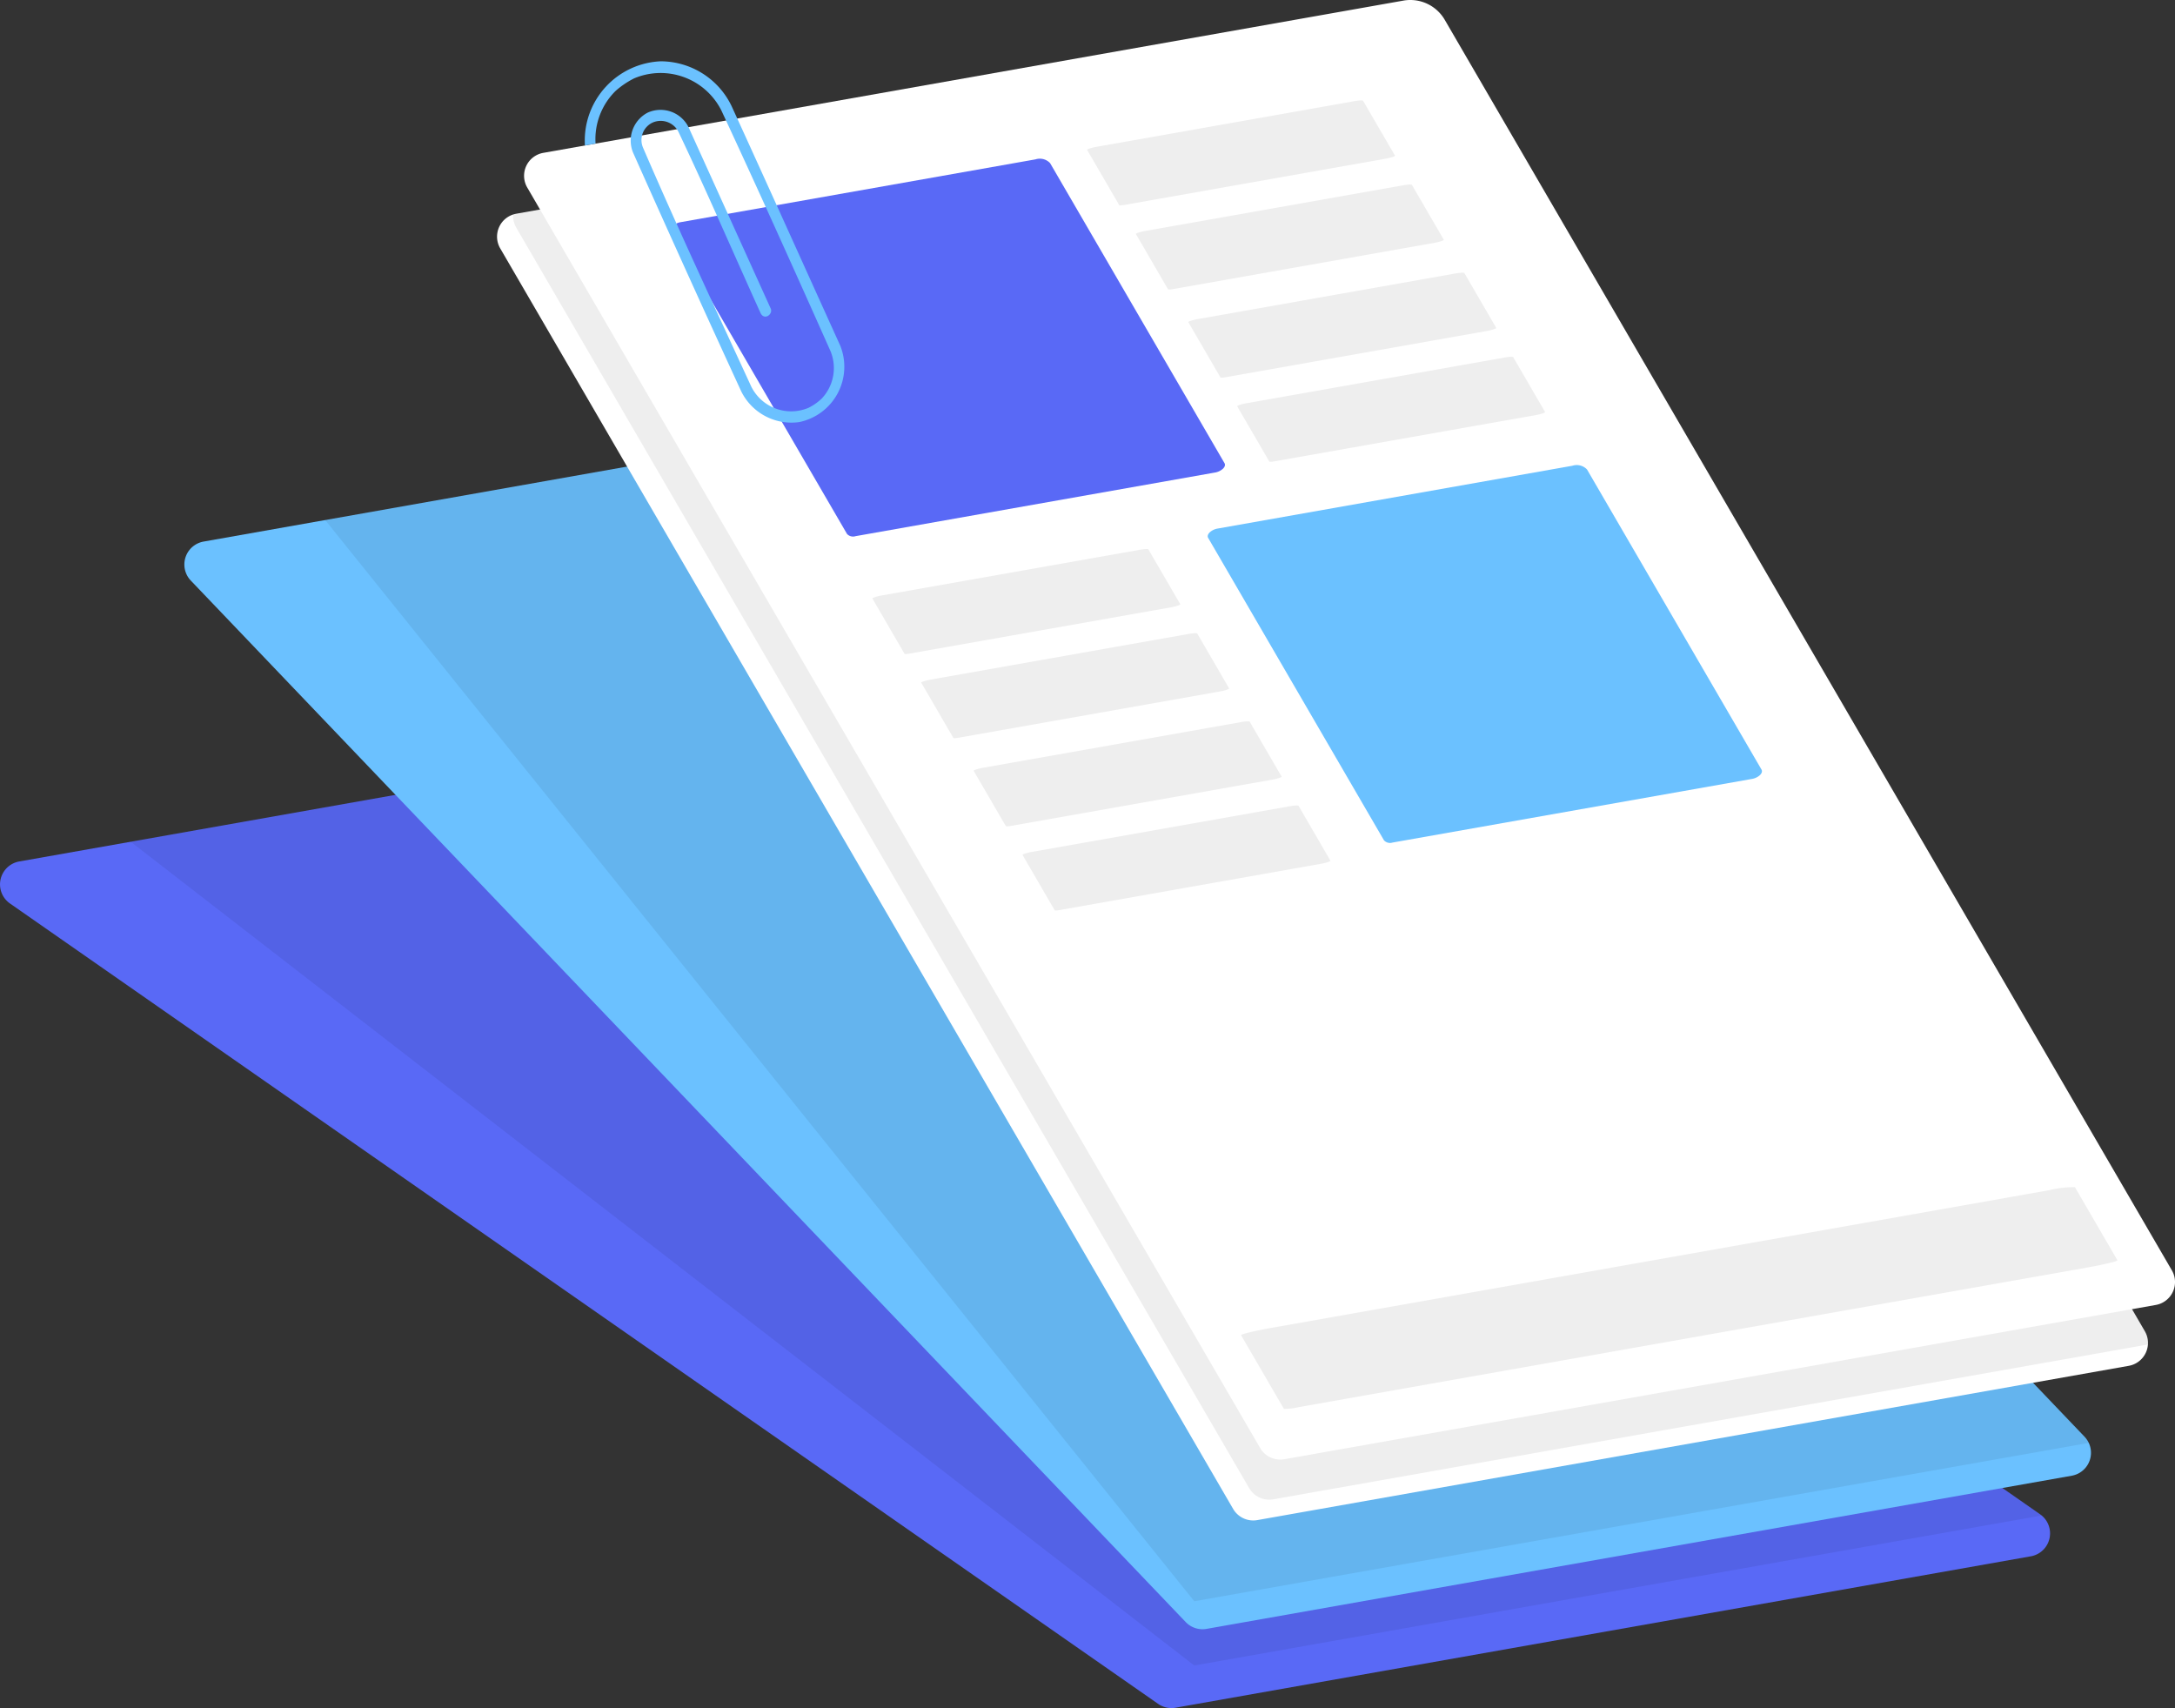 <svg xmlns="http://www.w3.org/2000/svg" width="213.484" height="167.634" viewBox="0 0 213.484 167.634">
  <rect x="0" y="0" width="213.484" height="167.634" fill="#333333" stroke="none"/>
  <g id="Grupo_59" data-name="Grupo 59" transform="translate(-406.912 -906.418)">
    <g id="Grupo_40" data-name="Grupo 40" transform="translate(406.912 976.068)">
      <path id="Trazado_28" data-name="Trazado 28" d="M494.459,1133.34a2.285,2.285,0,0,0-1.7-.375L408.8,1147.826a2.285,2.285,0,0,0-.909,4.123l112.7,78.555a2.285,2.285,0,0,0,1.7.375l83.957-14.861a2.285,2.285,0,0,0,.908-4.123Z" transform="translate(-406.912 -1132.929)" fill="#5969f6" fill-rule="evenodd"/>
    </g>
    <g id="Grupo_41" data-name="Grupo 41" transform="translate(419.738 975.935)">
      <path id="Trazado_29" data-name="Trazado 29" d="M1023.22,1197.712l-83.2,14.726-104.4-80.848,73.949-13.09Z" transform="translate(-835.626 -1118.5)" fill="rgba(0,0,0,0.07)" fill-rule="evenodd"/>
    </g>
    <g id="Grupo_42" data-name="Grupo 42" transform="translate(425.007 944.502)">
      <path id="Trazado_30" data-name="Trazado 30" d="M554.62,1030.979a2.285,2.285,0,0,0-2.049-.671l-84.924,15.033a2.285,2.285,0,0,0-1.253,3.827l97.651,102.212a2.284,2.284,0,0,0,2.049.671l84.924-15.032a2.285,2.285,0,0,0,1.253-3.828Z" transform="translate(-465.761 -1030.273)" fill="#6bc1ff" fill-rule="evenodd"/>
    </g>
    <g id="Grupo_43" data-name="Grupo 43" transform="translate(438.828 944.323)">
      <path id="Trazado_31" data-name="Trazado 31" d="M1070.957,1119.369l-87.942,15.568-85.307-106.115L971.9,1015.69Z" transform="translate(-897.708 -1015.69)" fill="rgba(0,0,1,0.07)" fill-rule="evenodd"/>
    </g>
    <g id="Grupo_44" data-name="Grupo 44" transform="translate(455.701 912.396)">
      <path id="Trazado_32" data-name="Trazado 32" d="M655.947,927.8a3.911,3.911,0,0,0-4.063-1.885l-84.417,14.943a2.285,2.285,0,0,0-1.577,3.4l71.937,123.711a2.284,2.284,0,0,0,2.373,1.1l85.536-15.141a2.285,2.285,0,0,0,1.577-3.4Z" transform="translate(-565.581 -925.86)" fill="#fff" fill-rule="evenodd"/>
    </g>
    <g id="Grupo_45" data-name="Grupo 45" transform="translate(457.273 912.394)">
      <path id="Trazado_33" data-name="Trazado 33" d="M957.7,926.934a2.275,2.275,0,0,1,.31-.078l84.418-14.943a3.914,3.914,0,0,1,4.065,1.885c9.163,15.76,61.393,105.582,71.365,122.725a2.3,2.3,0,0,1,.3,1.282,2.071,2.071,0,0,1-.31.077l-85.534,15.141a2.278,2.278,0,0,1-2.374-1.1c-7.269-12.5-61.734-106.161-71.937-123.708A2.285,2.285,0,0,1,957.7,926.934Z" transform="translate(-957.693 -911.853)" fill="rgba(0,0,0,0.07)" fill-rule="evenodd"/>
    </g>
    <g id="Grupo_46" data-name="Grupo 46" transform="translate(458.353 906.418)">
      <path id="Trazado_34" data-name="Trazado 34" d="M664.573,908.363a3.911,3.911,0,0,0-4.063-1.885L576.093,921.42a2.285,2.285,0,0,0-1.577,3.4l71.938,123.711a2.284,2.284,0,0,0,2.373,1.1l85.537-15.141a2.285,2.285,0,0,0,1.577-3.4Z" transform="translate(-574.207 -906.418)" fill="#fff" fill-rule="evenodd"/>
    </g>
    <g id="Grupo_47" data-name="Grupo 47" transform="translate(472.75 922.019)">
      <path id="Trazado_35" data-name="Trazado 35" d="M658.262,957.567a1.385,1.385,0,0,0-1.439-.37L622,963.36a1.532,1.532,0,0,0-.781.376c-.186.182-.243.383-.153.537l17.262,29.687a.809.809,0,0,0,.84.216l35.281-6.245a1.532,1.532,0,0,0,.781-.376c.186-.182.243-.383.153-.537Z" transform="translate(-621.028 -957.157)" fill="#5969f6" fill-rule="evenodd"/>
    </g>
    <g id="Grupo_48" data-name="Grupo 48" transform="translate(525.453 952.088)">
      <path id="Trazado_36" data-name="Trazado 36" d="M829.658,1055.356a1.385,1.385,0,0,0-1.439-.37l-34.819,6.164a1.532,1.532,0,0,0-.781.376c-.186.182-.243.383-.153.537l17.262,29.687a.809.809,0,0,0,.84.216l35.281-6.245a1.532,1.532,0,0,0,.781-.376c.186-.182.243-.383.153-.537Z" transform="translate(-792.424 -1054.946)" fill="#6bc1ff" fill-rule="evenodd"/>
    </g>
    <g id="Grupo_49" data-name="Grupo 49" transform="translate(513.607 916.271)">
      <path id="Trazado_37" data-name="Trazado 37" d="M780.994,938.5c-.036-.062-.383-.047-.867.039L754.8,943.022a4.891,4.891,0,0,0-.636.156c-.178.059-.275.111-.258.139l3.155,5.427c.021.036.223.027.507-.023l25.667-4.543a4.872,4.872,0,0,0,.636-.156c.178-.059.275-.111.258-.139Z" transform="translate(-753.899 -938.461)" fill="#eee" fill-rule="evenodd"/>
    </g>
    <g id="Grupo_50" data-name="Grupo 50" transform="translate(518.402 924.527)">
      <path id="Trazado_38" data-name="Trazado 38" d="M796.589,965.35c-.036-.062-.383-.047-.867.039l-25.332,4.484a4.887,4.887,0,0,0-.636.156c-.178.059-.275.111-.258.139l3.155,5.427c.021.036.223.027.507-.023l25.668-4.543a4.881,4.881,0,0,0,.636-.156c.178-.059.275-.111.258-.139Z" transform="translate(-769.494 -965.312)" fill="#eee" fill-rule="evenodd"/>
    </g>
    <g id="Grupo_51" data-name="Grupo 51" transform="translate(523.55 933.179)">
      <path id="Trazado_39" data-name="Trazado 39" d="M813.33,993.486c-.036-.062-.383-.047-.868.039l-25.332,4.484a4.878,4.878,0,0,0-.636.156c-.178.059-.275.111-.258.139l3.155,5.427c.021.036.223.027.507-.023l25.667-4.543a4.868,4.868,0,0,0,.636-.156c.178-.059.275-.111.258-.139Z" transform="translate(-786.235 -993.448)" fill="#eee" fill-rule="evenodd"/>
    </g>
    <g id="Grupo_52" data-name="Grupo 52" transform="translate(528.345 941.434)">
      <path id="Trazado_40" data-name="Trazado 40" d="M828.926,1020.333c-.036-.062-.383-.047-.868.039l-25.332,4.484a4.879,4.879,0,0,0-.636.156c-.178.059-.275.111-.258.139l3.155,5.427c.021.036.223.027.507-.023l25.667-4.543a4.861,4.861,0,0,0,.636-.156c.178-.059.275-.111.258-.139Z" transform="translate(-801.831 -1020.295)" fill="#eee" fill-rule="evenodd"/>
    </g>
    <g id="Grupo_53" data-name="Grupo 53" transform="translate(492.539 960.304)">
      <path id="Trazado_41" data-name="Trazado 41" d="M712.478,1081.7c-.036-.062-.383-.046-.867.039l-25.332,4.484a4.883,4.883,0,0,0-.636.156c-.178.059-.275.111-.258.139l3.155,5.427c.021.036.223.027.507-.023l25.667-4.543a4.881,4.881,0,0,0,.636-.156c.178-.059.275-.111.258-.139Z" transform="translate(-685.383 -1081.665)" fill="#eee" fill-rule="evenodd"/>
    </g>
    <g id="Grupo_54" data-name="Grupo 54" transform="translate(497.334 968.56)">
      <path id="Trazado_42" data-name="Trazado 42" d="M728.074,1108.553c-.036-.062-.383-.047-.868.039l-25.332,4.484a4.9,4.9,0,0,0-.636.156c-.178.059-.275.111-.258.139l3.155,5.427c.021.036.223.027.507-.023l25.667-4.543a4.88,4.88,0,0,0,.636-.156c.178-.059.274-.111.258-.139Z" transform="translate(-700.979 -1108.515)" fill="#eee" fill-rule="evenodd"/>
    </g>
    <g id="Grupo_55" data-name="Grupo 55" transform="translate(502.482 977.213)">
      <path id="Trazado_43" data-name="Trazado 43" d="M744.815,1136.693c-.036-.062-.383-.047-.868.039l-25.332,4.484a4.884,4.884,0,0,0-.636.156c-.178.059-.275.111-.258.139l3.155,5.427c.021.036.223.027.507-.023l25.667-4.543a4.882,4.882,0,0,0,.636-.156c.178-.059.275-.111.258-.139Z" transform="translate(-717.72 -1136.655)" fill="#eee" fill-rule="evenodd"/>
    </g>
    <g id="Grupo_56" data-name="Grupo 56" transform="translate(507.277 985.469)">
      <path id="Trazado_44" data-name="Trazado 44" d="M760.41,1163.543c-.036-.062-.383-.047-.868.039l-25.332,4.484a4.9,4.9,0,0,0-.636.156c-.178.059-.275.111-.258.139l3.155,5.427c.021.036.223.027.506-.023l25.667-4.543a4.881,4.881,0,0,0,.636-.156c.178-.059.275-.111.258-.139Z" transform="translate(-733.315 -1163.505)" fill="#eee" fill-rule="evenodd"/>
    </g>
    <g id="Grupo_57" data-name="Grupo 57" transform="translate(528.723 1022.904)">
      <path id="Trazado_45" data-name="Trazado 45" d="M884.912,1285.275a10,10,0,0,0-2.519.294l-76.51,13.543c-.666.118-1.4.269-1.96.405s-.884.239-.863.277l4.208,7.236a5.839,5.839,0,0,0,1.471-.171l77.524-13.723c.666-.118,1.4-.269,1.96-.405s.884-.24.862-.277Z" transform="translate(-803.06 -1285.249)" fill="#eee" fill-rule="evenodd"/>
    </g>
    <g id="Grupo_58" data-name="Grupo 58" transform="translate(462.232 916.083) rotate(-24.374)">
      <path id="Trazado_46" data-name="Trazado 46" d="M10.289.657A7.742,7.742,0,0,1,14.711,7.5c.031,8.606.007,17.211.01,25.817a5.548,5.548,0,0,1-6.78,5.152,5.5,5.5,0,0,1-3.923-5.094q-.081-12.874,0-25.747a3.1,3.1,0,0,1,2.92-2.957,3.07,3.07,0,0,1,3.07,2.993V27.2c-.045.575-1.029.79-1.091,0,0-6.527.12-13.056,0-19.583a1.957,1.957,0,0,0-1.9-1.857A1.89,1.89,0,0,0,5.109,7.618c-.16,8.579-.054,17.163,0,25.743a4.375,4.375,0,0,0,4.263,4.213,5.25,5.25,0,0,0,1.535-.287,4.353,4.353,0,0,0,2.723-3.918c.053-8.634.076-17.268-.01-25.9A6.677,6.677,0,0,0,7.13,1.059a8.378,8.378,0,0,0-2.171.37A6.643,6.643,0,0,0,1.075,5.21c-.016.04-.048.121-.048.121L0,5.063s.051-.127.077-.189A7.79,7.79,0,0,1,10.163.6Z" transform="translate(0 0)" fill="#6bc1ff"/>
    </g>
  </g>
</svg>
